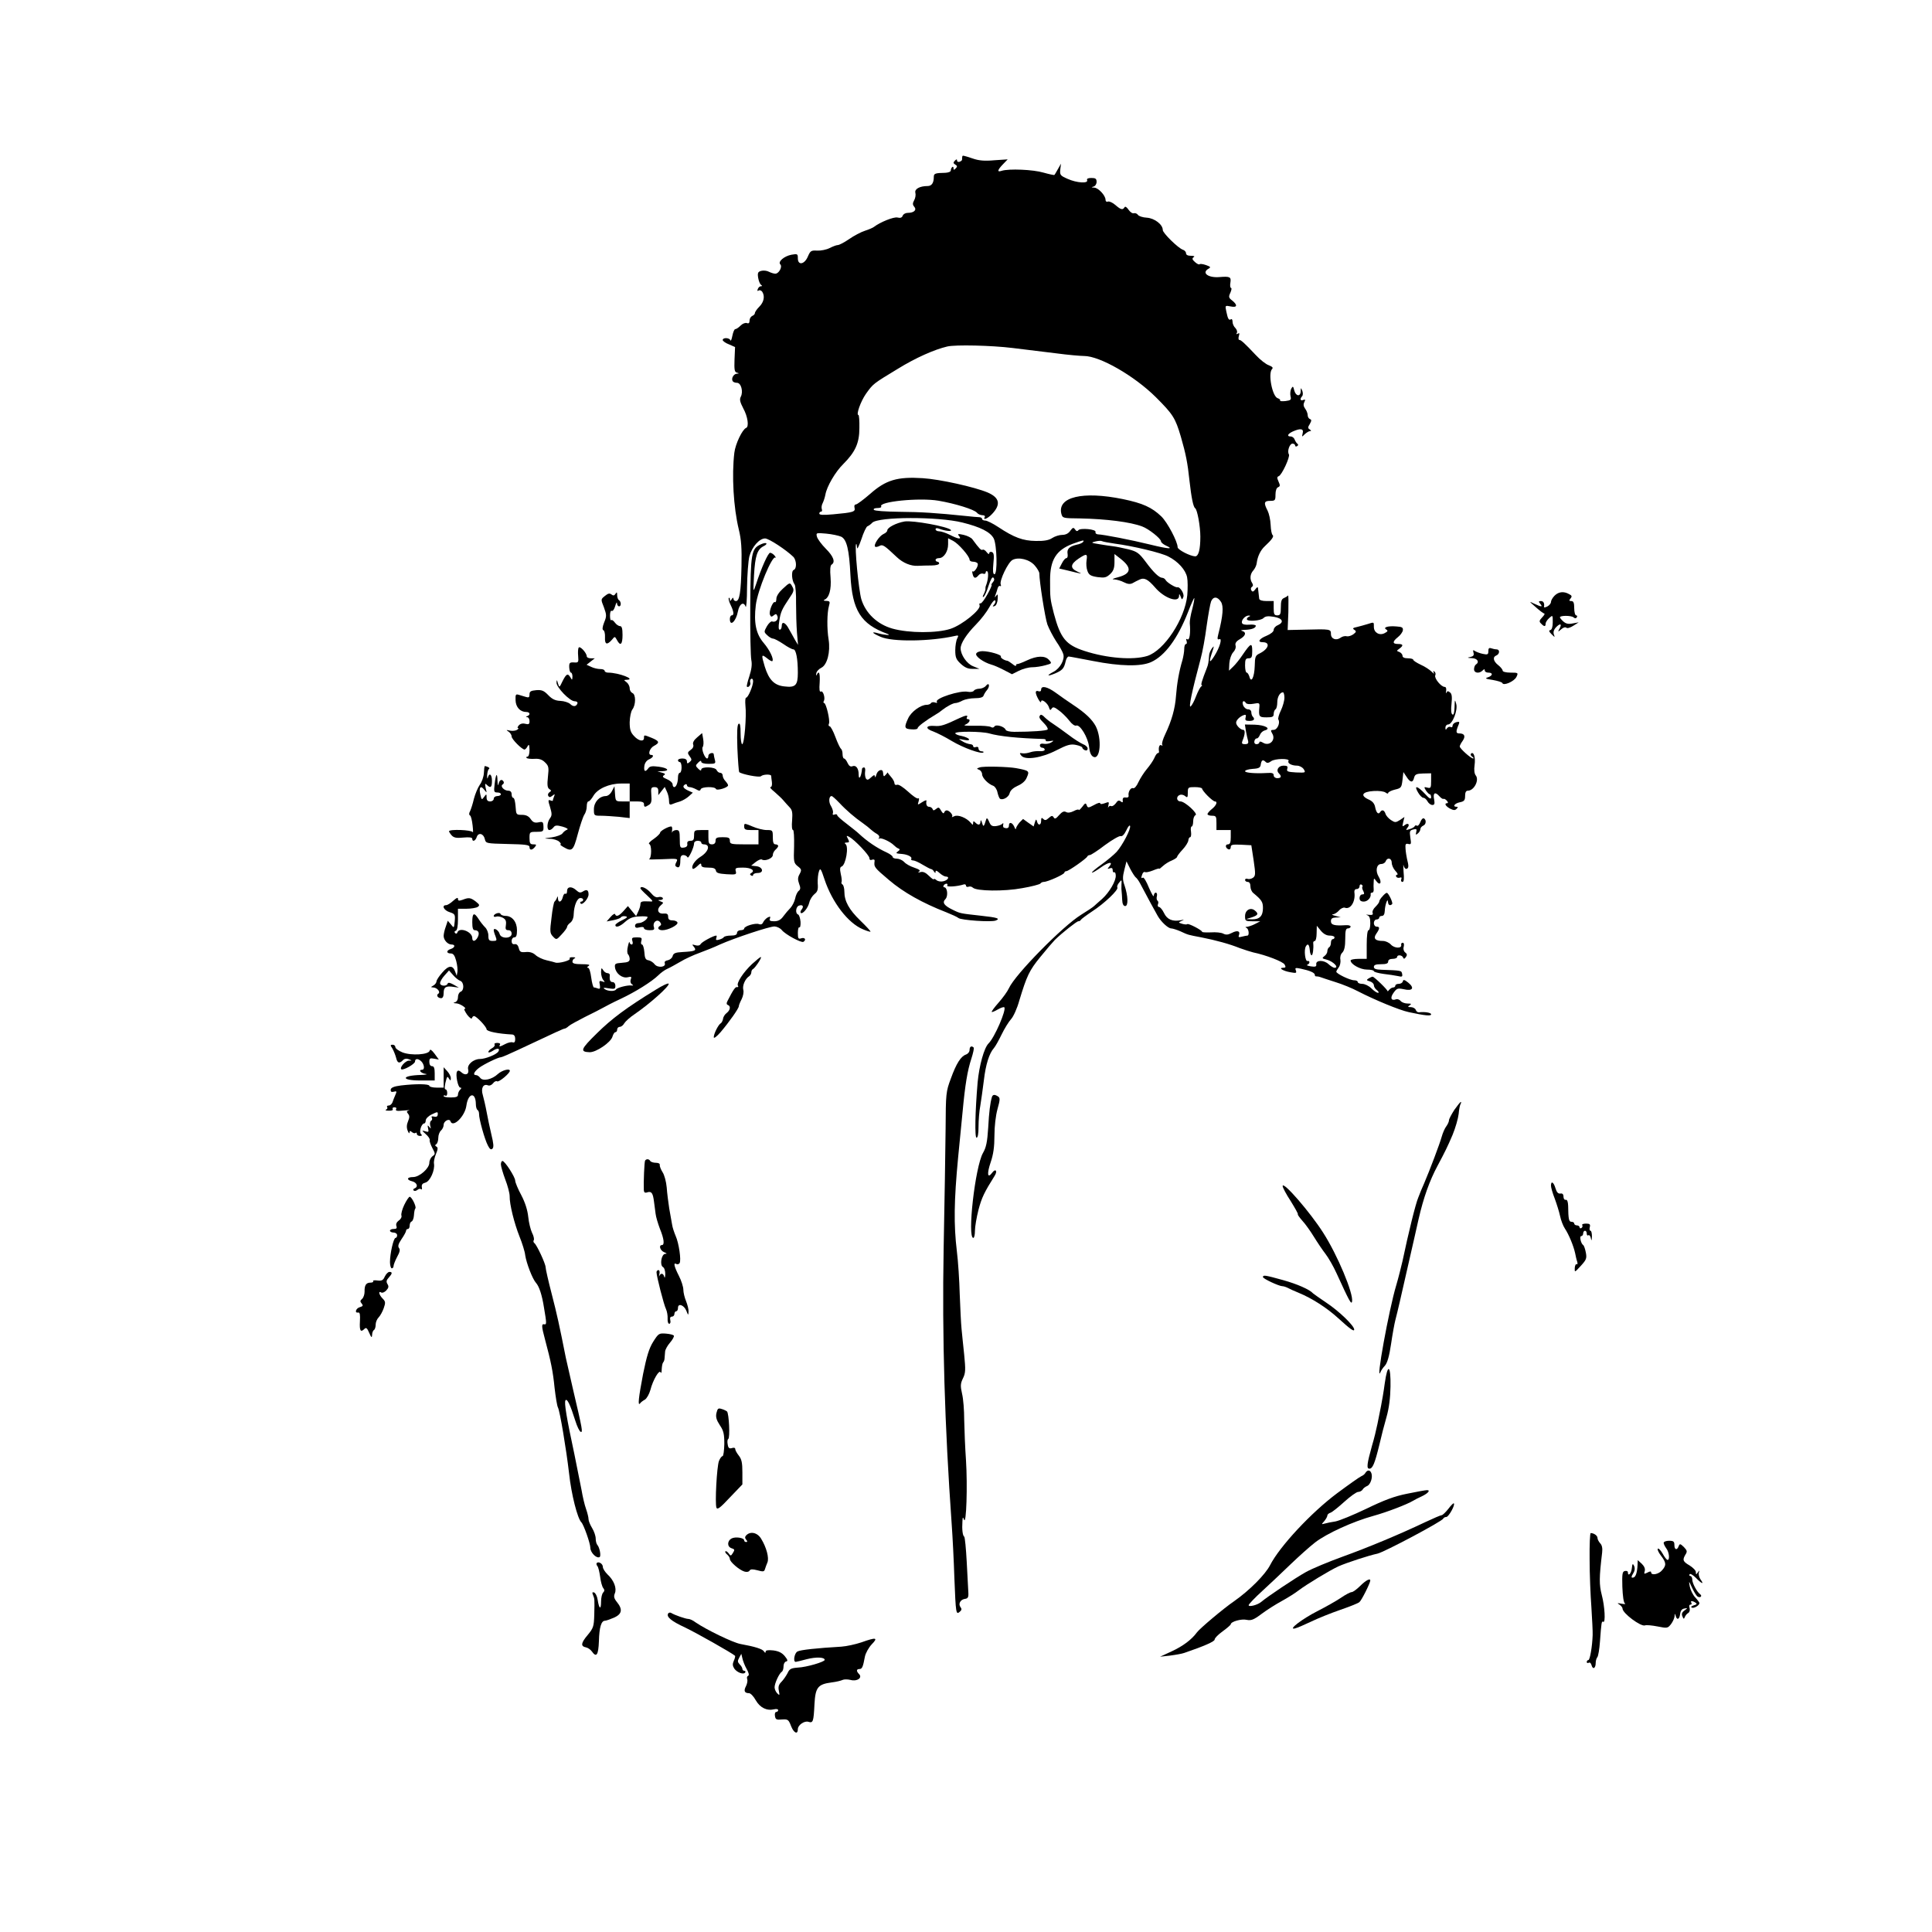 <?xml version="1.0" standalone="no"?>
<!DOCTYPE svg PUBLIC "-//W3C//DTD SVG 20010904//EN"
 "http://www.w3.org/TR/2001/REC-SVG-20010904/DTD/svg10.dtd">
<svg version="1.0" xmlns="http://www.w3.org/2000/svg"
 width="1080pt" height="1080pt" viewBox="0 0 1080 1080"
 preserveAspectRatio="xMidYMid meet">
<g transform="translate(0,1080) scale(0.1,-0.1)"
fill="#000000" stroke="none">
<path d="M5379 9923 c-1 -5 -1 -11 -1 -15 1 -3 -5 -9 -13 -12 -8 -3 -15 0 -15
6 0 9 -3 9 -12 0 -10 -10 -10 -15 2 -22 12 -7 12 -12 2 -22 -9 -9 -12 -9 -12
2 0 7 -3 10 -7 6 -5 -4 -8 -13 -8 -19 0 -7 -14 -12 -30 -13 -58 -1 -65 -4 -65
-23 0 -34 -12 -51 -35 -51 -44 0 -74 -17 -68 -38 3 -11 0 -30 -7 -42 -9 -16
-9 -25 1 -36 15 -18 -2 -34 -37 -34 -12 0 -25 -7 -28 -16 -4 -11 -13 -14 -29
-10 -21 5 -97 -26 -131 -52 -6 -5 -29 -15 -51 -22 -22 -7 -62 -28 -89 -47 -26
-18 -55 -33 -63 -33 -8 0 -28 -8 -46 -17 -18 -9 -49 -15 -69 -14 -34 2 -38 -1
-52 -33 -19 -45 -56 -51 -56 -10 0 25 -2 26 -36 20 -41 -8 -77 -39 -62 -54 13
-13 -8 -52 -28 -52 -8 0 -24 5 -36 11 -11 6 -30 8 -42 5 -19 -5 -22 -11 -18
-38 3 -18 10 -36 16 -40 8 -6 8 -8 0 -8 -7 0 -15 -7 -18 -16 -4 -9 -2 -13 5
-8 6 4 15 0 20 -7 16 -25 9 -58 -16 -83 -14 -14 -25 -30 -25 -36 0 -6 -7 -13
-15 -16 -8 -4 -15 -15 -15 -26 0 -14 -5 -18 -15 -14 -9 3 -24 -3 -35 -14 -11
-11 -24 -20 -30 -20 -5 0 -12 -17 -16 -37 -4 -21 -9 -32 -11 -25 -6 15 -43 16
-43 1 0 -5 16 -17 35 -24 l34 -15 -3 -70 c-2 -56 0 -70 13 -73 14 -4 14 -5 0
-6 -18 -1 -33 -27 -23 -42 3 -5 14 -9 24 -9 23 0 36 -50 21 -78 -8 -15 -4 -30
14 -65 25 -45 33 -102 16 -109 -21 -8 -60 -89 -66 -139 -15 -126 -5 -305 25
-429 14 -57 17 -105 15 -205 -3 -146 -11 -195 -31 -195 -8 0 -14 6 -14 13 0 8
-4 7 -10 -3 -8 -12 -10 -12 -10 -1 0 8 -3 12 -6 8 -3 -3 1 -20 10 -38 18 -37
21 -59 6 -59 -5 0 -10 -9 -10 -20 0 -46 35 -13 45 42 8 42 32 58 43 27 4 -11
8 38 8 108 1 70 7 148 13 173 15 54 56 100 88 100 21 0 118 -64 158 -103 18
-19 20 -66 2 -73 -15 -5 -11 -61 5 -81 5 -7 9 -54 8 -105 0 -51 2 -124 5 -163
l6 -70 -18 30 c-9 17 -24 43 -33 59 -19 37 -40 45 -40 17 0 -12 -5 -21 -11
-21 -7 0 -8 16 -3 46 7 51 14 67 57 131 24 34 27 45 17 62 -14 27 -14 27 -55
-11 -21 -19 -35 -41 -35 -55 0 -13 -4 -22 -8 -19 -11 7 -35 -52 -28 -70 5 -13
9 -14 21 -4 12 10 16 9 21 -5 7 -18 -11 -36 -30 -29 -6 2 -19 -10 -29 -27 -17
-31 -17 -32 2 -50 11 -11 26 -19 33 -19 7 0 33 -14 57 -30 24 -17 49 -30 56
-30 15 0 25 -53 25 -131 0 -70 -13 -84 -76 -76 -56 6 -86 37 -109 111 -20 67
-19 71 12 47 14 -12 28 -19 30 -17 11 10 -14 62 -48 102 -43 50 -56 113 -44
211 10 83 92 281 110 266 5 -4 3 0 -4 10 -7 9 -19 17 -26 17 -11 0 -49 -84
-80 -180 -15 -44 -15 -43 -10 54 6 108 18 144 52 162 31 15 18 26 -14 11 -53
-24 -57 -48 -59 -342 -1 -148 2 -286 6 -305 5 -24 1 -53 -11 -90 -10 -30 -16
-56 -14 -58 8 -9 24 10 19 22 -3 8 -1 17 5 21 6 3 11 -2 11 -13 0 -26 -28 -92
-39 -92 -5 0 -6 -20 -4 -44 7 -59 -6 -216 -18 -216 -5 0 -9 27 -9 61 0 42 -3
58 -11 53 -8 -5 -10 -45 -7 -136 3 -71 8 -131 10 -134 13 -12 114 -32 122 -23
12 11 56 12 57 2 0 -5 2 -20 4 -35 2 -16 -1 -28 -8 -28 -6 0 4 -12 23 -27 18
-16 41 -37 49 -47 9 -10 24 -28 35 -39 15 -15 17 -30 14 -73 -3 -30 -1 -54 5
-54 5 0 7 -41 6 -91 -3 -86 -2 -93 20 -111 22 -17 23 -21 11 -44 -11 -19 -11
-32 -3 -54 9 -23 8 -32 -2 -40 -8 -6 -17 -26 -20 -43 -4 -18 -16 -41 -26 -52
-11 -11 -29 -32 -40 -47 -14 -20 -29 -28 -51 -28 -23 0 -29 4 -24 15 4 12 2
13 -13 6 -10 -6 -21 -18 -25 -27 -4 -10 -12 -14 -23 -10 -19 8 -83 -11 -83
-25 0 -5 -9 -9 -20 -9 -11 0 -20 -7 -20 -15 0 -10 -10 -15 -34 -15 -19 0 -37
-4 -40 -9 -3 -5 -15 -11 -27 -14 -15 -4 -19 -2 -15 9 3 8 3 14 0 14 -15 0 -80
-35 -87 -47 -5 -9 -16 -11 -30 -7 -19 6 -20 5 -8 -9 17 -21 7 -25 -64 -29 -40
-2 -51 -7 -55 -23 -3 -11 -16 -21 -27 -23 -13 -2 -20 -8 -17 -16 9 -23 -39
-28 -56 -7 -8 11 -24 21 -35 23 -16 2 -21 12 -23 46 -2 23 -8 42 -13 42 -6 0
-7 9 -4 20 5 17 2 20 -25 20 -27 0 -30 -3 -25 -20 4 -11 2 -20 -4 -20 -6 0
-11 6 -12 13 -1 6 -5 -4 -9 -23 -5 -20 -5 -39 1 -45 5 -5 9 -17 9 -26 0 -14
-10 -19 -42 -21 -39 -3 -43 -5 -40 -27 5 -34 41 -61 71 -54 20 5 23 3 17 -12
-4 -11 -1 -22 6 -27 10 -7 10 -8 -2 -7 -22 3 -80 -12 -86 -22 -7 -12 -46 -11
-64 2 -11 8 -5 9 23 4 33 -5 37 -4 37 15 0 11 -7 20 -15 20 -14 0 -19 11 -16
38 1 6 -5 12 -13 12 -8 0 -20 8 -25 18 -9 14 -10 12 -11 -13 0 -17 6 -37 13
-44 10 -12 9 -13 -7 -7 -15 5 -18 2 -13 -19 3 -20 1 -25 -10 -21 -8 3 -18 6
-23 6 -4 0 -11 25 -15 55 -4 31 -11 55 -18 55 -7 0 -6 4 3 10 11 7 0 10 -37
10 -39 0 -53 4 -53 14 0 8 6 17 13 19 6 3 2 6 -11 6 -13 1 -21 -3 -17 -8 6
-10 -61 -28 -80 -22 -5 2 -28 8 -50 13 -22 5 -49 18 -61 29 -14 13 -32 19 -54
17 -29 -3 -35 1 -40 22 -4 16 -12 24 -23 22 -11 -2 -17 4 -17 18 0 11 7 20 15
20 11 0 15 11 15 40 0 46 -27 80 -64 80 -13 0 -26 5 -28 11 -4 12 -38 1 -38
-12 0 -4 6 -6 14 -3 8 3 24 0 36 -6 17 -9 21 -19 18 -41 -4 -23 -1 -29 14 -29
11 0 18 -7 18 -20 0 -28 -60 -29 -67 -1 -5 20 -33 38 -33 21 0 -5 4 -20 10
-34 9 -24 7 -26 -15 -26 -21 0 -25 5 -25 30 0 16 -8 37 -19 47 -10 10 -26 30
-36 46 -25 39 -35 34 -35 -18 0 -33 4 -45 14 -45 22 0 28 -17 16 -40 -13 -24
-30 -26 -30 -4 0 36 -72 63 -83 32 -2 -8 -8 -9 -13 -4 -5 5 -4 11 4 13 8 3 12
26 12 64 l0 59 48 0 c26 0 54 5 62 10 13 9 11 13 -10 30 -29 22 -39 24 -74 10
-20 -7 -26 -6 -26 5 0 10 -8 6 -26 -10 -15 -14 -33 -25 -40 -25 -27 0 -13 -29
19 -39 31 -10 32 -14 29 -51 -4 -39 -4 -40 -21 -18 l-18 21 -11 -33 c-7 -18
-12 -42 -12 -52 0 -23 23 -48 44 -48 23 0 20 -17 -4 -25 -26 -8 -26 -25 0 -25
14 0 22 -11 30 -41 6 -22 9 -50 7 -62 l-4 -22 -8 22 c-13 39 -37 38 -72 -3
-18 -20 -33 -43 -33 -50 0 -7 -8 -18 -17 -23 -16 -9 -16 -10 -2 -11 22 0 44
-26 29 -35 -13 -8 -3 -25 16 -25 9 0 14 10 14 29 0 33 13 41 56 34 l29 -4 -30
17 c-20 11 -30 13 -33 5 -5 -16 -42 -14 -42 3 0 8 11 28 25 43 l25 28 23 -26
c12 -14 30 -29 40 -32 21 -8 23 -53 2 -61 -8 -3 -15 -16 -15 -30 0 -15 -7 -26
-17 -29 -12 -3 -9 -5 8 -6 22 -1 65 -31 45 -31 -4 0 3 -14 15 -32 13 -17 25
-26 27 -20 2 7 7 12 12 12 13 0 70 -60 70 -74 0 -12 66 -25 143 -29 11 -1 17
-9 17 -25 0 -16 -4 -22 -14 -19 -7 3 -26 -1 -41 -9 -32 -17 -38 -17 -30 -4 3
6 -3 10 -15 10 -12 0 -19 -4 -15 -9 3 -6 -4 -15 -15 -21 -11 -6 -20 -15 -20
-21 0 -5 11 -2 25 7 25 17 42 14 31 -4 -10 -17 -73 -42 -103 -42 -37 0 -73
-32 -66 -58 7 -27 -15 -37 -37 -17 -12 11 -20 13 -25 5 -10 -16 5 -90 18 -90
8 0 7 -4 -1 -12 -7 -7 -12 -19 -12 -28 0 -11 -10 -15 -40 -15 -22 0 -40 3 -40
8 0 4 4 5 10 2 6 -3 10 3 10 14 0 12 -4 21 -9 21 -8 0 -6 23 5 60 5 13 6 13
14 0 8 -13 10 -12 10 3 0 10 -9 27 -20 39 l-20 22 0 -57 0 -57 -40 0 c-22 0
-40 5 -40 10 0 11 -75 12 -159 2 -39 -5 -55 -12 -57 -23 -1 -12 4 -15 17 -12
17 5 18 2 9 -18 -6 -13 -13 -32 -16 -41 -4 -10 -13 -18 -21 -18 -8 0 -12 -4
-9 -9 4 -5 0 -12 -6 -14 -7 -3 0 -6 15 -6 16 -1 26 3 22 9 -3 6 1 10 10 10 10
0 13 -5 9 -11 -5 -9 7 -11 42 -7 27 2 41 3 31 1 -14 -4 -16 -7 -6 -19 9 -11 9
-21 0 -42 -8 -19 -9 -36 -2 -53 5 -13 10 -18 10 -10 1 10 4 11 14 2 8 -6 17
-8 20 -4 4 3 7 1 7 -5 0 -7 8 -12 17 -12 13 0 14 3 6 11 -12 12 3 59 19 59 4
0 8 8 8 18 1 9 15 24 35 33 31 15 33 15 32 -1 -1 -12 -7 -15 -21 -12 -12 3
-17 1 -12 -6 3 -6 2 -14 -4 -17 -6 -4 -8 -16 -5 -28 5 -18 4 -19 -5 -7 -10 12
-11 11 -7 -8 5 -20 2 -22 -16 -16 -21 6 -20 5 3 -16 14 -12 24 -27 22 -33 -2
-6 5 -26 15 -45 17 -32 17 -34 0 -46 -9 -7 -17 -23 -17 -36 0 -31 -55 -80 -91
-80 -36 0 -38 -16 -4 -24 26 -7 34 -31 13 -39 -7 -2 -10 -8 -6 -12 4 -4 14 -3
21 3 8 7 17 8 21 4 5 -4 6 2 4 12 -2 14 4 21 20 25 26 7 54 69 48 106 -2 11 3
35 11 54 11 26 12 36 3 41 -9 5 -9 9 -1 14 6 4 11 20 11 35 0 16 7 34 15 41 8
7 15 21 15 32 0 21 32 38 38 20 13 -39 81 27 89 87 10 72 52 79 53 9 0 -15 4
-29 9 -33 6 -3 9 -13 9 -23 -1 -25 31 -141 49 -175 11 -22 18 -26 26 -18 8 8
6 29 -6 78 -9 38 -21 95 -27 128 -6 33 -16 75 -21 93 -12 38 2 65 28 55 9 -4
21 1 29 11 7 10 18 15 23 11 10 -6 71 45 71 59 0 15 -44 3 -67 -18 -33 -31
-84 -42 -99 -21 -6 8 -16 15 -23 15 -19 0 -12 18 16 40 26 20 108 60 124 60 5
0 46 18 91 39 221 104 258 121 265 121 3 0 14 6 22 14 9 8 50 30 91 51 41 20
86 43 100 51 14 8 58 31 99 50 83 39 174 96 211 132 14 14 36 30 50 36 14 6
46 24 72 39 26 16 76 39 110 51 35 13 85 33 112 46 81 36 279 102 306 101 14
-1 32 -10 40 -20 20 -25 109 -73 121 -66 17 11 9 26 -11 20 -17 -6 -20 -2 -20
30 0 20 4 34 8 31 5 -3 8 11 7 31 -2 21 -8 39 -14 41 -16 5 -13 42 4 49 21 8
30 -3 17 -20 -7 -8 -9 -17 -6 -20 10 -10 41 27 48 58 4 17 17 37 29 47 17 13
21 25 18 60 -1 23 2 54 7 67 7 21 11 16 31 -45 43 -129 132 -245 215 -279 21
-9 40 -15 42 -13 2 2 -24 30 -57 62 -63 61 -89 108 -89 162 0 18 -5 36 -10 39
-6 4 -8 10 -6 14 3 4 1 24 -4 45 -6 28 -5 39 5 42 23 9 41 113 21 126 -7 5 -4
8 7 8 15 0 16 3 7 21 -10 18 -9 19 7 11 31 -17 113 -103 113 -119 0 -10 6 -13
15 -9 9 3 15 1 14 -7 -4 -34 -4 -35 81 -107 80 -68 186 -128 320 -180 30 -12
61 -26 68 -32 14 -12 183 -24 208 -14 28 11 10 17 -83 27 -115 13 -114 12
-155 32 -50 24 -63 41 -43 61 16 16 11 66 -7 66 -5 0 -6 5 -3 10 3 6 11 10 16
10 6 0 7 -5 4 -10 -6 -10 56 -6 93 6 6 2 12 -1 12 -7 0 -6 6 -9 14 -6 7 3 18
1 24 -5 20 -20 175 -22 276 -3 53 9 98 21 102 26 3 5 12 9 19 9 21 0 115 42
115 52 0 4 5 8 11 8 12 0 112 70 117 82 2 5 9 8 14 8 6 0 45 25 85 56 41 30
81 53 88 50 8 -3 20 9 31 32 9 20 19 32 21 25 6 -16 -42 -108 -75 -145 -15
-16 -53 -48 -85 -71 -31 -22 -55 -42 -53 -45 3 -2 25 11 50 29 45 32 71 34 46
4 -11 -13 -10 -14 4 -9 11 4 16 1 16 -11 0 -9 4 -14 8 -11 4 2 9 -5 9 -17 3
-30 -36 -96 -76 -132 -19 -16 -39 -35 -45 -40 -6 -6 -39 -28 -73 -49 -102 -63
-368 -333 -403 -410 -8 -18 -34 -54 -58 -81 -23 -26 -41 -50 -38 -52 2 -2 17
4 34 14 17 10 33 15 36 12 13 -13 -54 -169 -88 -202 -25 -25 -52 -123 -61
-217 -14 -165 -17 -310 -6 -310 7 0 11 22 11 62 0 34 4 87 10 117 5 31 14 95
20 143 10 87 30 150 56 179 8 9 27 43 43 76 16 33 40 72 53 86 13 14 34 60 46
104 42 138 55 167 118 244 34 42 71 85 81 95 41 40 122 104 131 104 6 0 12 3
14 8 2 4 30 25 63 47 68 44 149 121 141 134 -3 4 1 17 10 27 14 18 15 17 13
-11 -1 -16 0 -34 1 -40 1 -5 2 -26 3 -45 1 -24 7 -35 17 -35 18 0 16 57 -4
116 -11 30 -11 47 -1 86 l12 48 21 -42 c12 -23 26 -44 31 -48 5 -3 16 -18 24
-33 38 -72 85 -159 98 -181 19 -34 59 -71 76 -71 7 0 30 -7 51 -16 45 -21 43
-20 117 -34 82 -16 161 -38 215 -60 25 -9 59 -20 75 -24 72 -15 168 -52 176
-68 8 -14 6 -18 -8 -18 -29 0 -1 -18 40 -25 33 -6 36 -5 31 10 -6 15 -3 16 27
10 52 -11 79 -23 79 -35 0 -5 3 -9 8 -8 4 0 14 -1 22 -4 8 -3 47 -16 85 -28
39 -12 95 -35 125 -51 95 -49 233 -106 285 -117 93 -20 125 -23 125 -12 0 9
-36 15 -68 11 -7 -1 -15 5 -18 14 -3 8 -16 15 -28 15 -17 0 -18 2 -6 10 12 8
9 10 -11 10 -15 0 -32 6 -39 14 -6 8 -18 12 -25 10 -28 -11 -36 7 -15 36 18
25 23 27 57 20 50 -12 62 7 25 37 -21 17 -28 18 -30 7 -2 -8 -12 -14 -23 -14
-10 0 -19 -4 -19 -10 0 -5 -5 -10 -11 -10 -7 0 -17 -6 -23 -13 -6 -7 -10 -11
-9 -9 3 6 -75 82 -84 82 -4 0 -15 -5 -23 -10 -13 -8 -11 -11 8 -16 12 -4 22
-13 22 -22 0 -8 8 -21 18 -28 9 -8 12 -14 5 -14 -7 0 -23 11 -37 25 -14 14
-37 25 -51 25 -14 0 -25 5 -25 10 0 6 -9 10 -20 10 -24 0 -100 37 -100 48 0 4
7 15 14 25 7 9 11 28 9 42 -3 14 1 31 11 40 11 12 16 35 16 76 0 46 3 59 15
59 8 0 15 5 15 10 0 6 -12 9 -27 8 -63 -4 -83 1 -83 22 0 15 7 20 28 21 l27 1
-30 8 c-16 4 -23 8 -14 9 9 0 24 10 34 21 10 12 25 18 32 16 32 -13 62 34 54
87 -1 10 4 17 13 17 9 0 16 7 16 16 0 8 5 12 11 9 6 -4 8 -9 5 -12 -3 -3 -1
-14 5 -24 7 -15 6 -19 -6 -19 -8 0 -15 -9 -15 -20 0 -14 7 -20 24 -20 21 0 42
23 38 43 -1 4 3 7 9 7 5 0 9 8 8 18 -1 9 -1 28 0 41 1 24 1 24 15 5 21 -28 33
-8 13 25 -20 33 -12 71 14 71 11 0 22 7 25 15 9 24 34 18 34 -8 0 -13 9 -33
20 -45 12 -12 16 -22 10 -22 -6 0 -8 -5 -5 -11 4 -6 13 -8 21 -5 8 3 11 0 7
-10 -3 -7 0 -14 7 -14 8 0 10 17 6 58 -2 31 -2 47 0 34 3 -13 11 -21 17 -19
12 4 13 15 2 57 -3 14 -7 39 -8 56 -2 25 1 30 16 26 15 -4 17 0 11 35 -5 36
-4 41 16 46 18 5 21 2 17 -14 -4 -17 -3 -18 9 -8 8 6 14 17 14 24 0 7 7 15 15
19 17 6 20 32 5 41 -6 3 -15 -6 -20 -20 -5 -14 -14 -24 -19 -21 -5 4 -11 2
-13 -3 -1 -4 -14 -12 -28 -16 -21 -7 -23 -6 -13 7 17 19 4 31 -15 15 -13 -10
-14 -8 -8 17 l7 29 -25 -17 c-24 -15 -28 -15 -51 0 -13 9 -27 24 -30 35 -7 21
-20 25 -30 9 -10 -16 -22 -3 -28 29 -4 20 -16 33 -37 42 -48 22 -35 43 28 47
31 2 60 -2 68 -9 8 -6 14 -7 14 -2 0 5 17 14 38 19 35 8 37 12 42 54 l5 44 18
-27 c21 -33 35 -34 42 -4 5 18 13 22 50 23 l45 1 0 -43 c0 -38 -2 -42 -21 -37
-19 5 -20 4 -8 -16 8 -11 17 -21 21 -21 5 0 8 -8 8 -17 0 -13 -10 -8 -35 20
-42 45 -63 49 -38 7 9 -16 23 -30 30 -30 7 0 17 -9 23 -20 6 -11 18 -20 27
-20 12 0 14 7 10 30 -8 37 5 46 28 20 10 -11 20 -18 24 -16 3 2 12 -2 19 -10
7 -8 8 -14 2 -14 -18 0 -10 -16 15 -30 20 -10 28 -11 37 -2 9 9 9 12 0 12 -24
0 -11 19 18 25 25 5 30 11 30 36 0 20 5 29 16 29 34 0 65 60 43 86 -7 9 -10
30 -6 57 6 43 -5 78 -20 64 -4 -5 -1 -12 7 -17 8 -6 10 -10 5 -10 -13 0 -75
56 -75 67 0 5 7 19 16 31 18 26 11 42 -18 42 -20 0 -21 9 -3 52 5 13 2 15 -14
11 -12 -3 -21 -12 -21 -20 0 -8 -5 -11 -11 -7 -6 3 -15 0 -20 -7 -7 -11 -9
-10 -9 4 0 9 7 17 15 17 24 0 56 81 45 116 -7 26 -8 24 -9 -19 -1 -32 -5 -46
-12 -41 -7 4 -9 26 -5 59 4 39 2 56 -8 64 -11 9 -16 9 -20 -1 -3 -7 -4 -3 -2
10 2 13 -1 22 -8 22 -20 0 -59 48 -53 64 4 9 1 18 -5 22 -7 5 -8 2 -3 -7 4 -8
-1 -5 -12 6 -11 11 -38 29 -61 39 -23 11 -42 23 -42 28 0 4 -13 8 -30 8 -19 0
-30 5 -30 14 0 8 -8 17 -17 21 -17 6 -17 7 0 19 24 18 21 26 -8 26 -32 0 -32
13 -1 38 13 10 26 27 28 38 2 16 -4 20 -36 22 -47 4 -77 -5 -57 -17 11 -7 9
-11 -8 -20 -29 -16 -61 2 -61 34 0 29 2 28 -36 16 -16 -5 -42 -12 -58 -16 -24
-5 -27 -8 -15 -16 12 -8 11 -12 -6 -25 -11 -8 -28 -13 -37 -11 -9 3 -25 -1
-34 -8 -25 -18 -54 -7 -54 21 0 27 -2 28 -148 24 l-94 -2 4 100 c1 55 1 97 -2
93 -3 -4 -13 -10 -22 -14 -14 -5 -18 -18 -18 -52 0 -38 -3 -45 -20 -45 -17 0
-20 7 -20 40 l0 40 -40 0 c-25 0 -40 5 -41 13 -3 25 -6 52 -7 61 -1 6 -8 2
-15 -9 -11 -14 -16 -15 -22 -5 -4 7 -3 15 3 19 7 4 8 12 2 21 -15 23 -12 51 6
71 9 10 18 29 19 41 5 38 21 72 46 95 39 36 52 55 43 62 -5 3 -10 29 -11 56
-1 28 -9 64 -17 80 -23 44 -20 55 14 55 28 0 30 3 30 35 0 22 6 38 14 41 12 5
13 10 3 32 -9 20 -9 26 1 30 17 5 65 109 57 122 -11 17 4 60 20 60 8 0 15 -5
15 -11 0 -5 5 -7 11 -3 7 4 7 9 2 13 -5 3 -12 14 -16 24 -3 9 -13 17 -22 17
-23 0 -18 14 12 28 43 19 62 16 55 -10 -5 -22 -5 -22 12 -5 10 9 23 17 29 17
8 0 7 3 -1 9 -12 7 -12 12 0 31 10 18 10 24 1 27 -7 3 -13 12 -13 22 0 9 -6
26 -14 36 -10 14 -11 25 -5 37 7 14 6 16 -6 12 -16 -7 -20 6 -6 21 5 6 5 19 1
30 -8 19 -9 19 -9 -2 -1 -32 -27 -29 -36 4 -6 25 -8 26 -17 10 -5 -10 -7 -29
-4 -42 5 -20 2 -23 -28 -27 -19 -2 -33 -1 -30 3 2 4 -4 10 -14 13 -30 10 -55
139 -31 163 7 7 2 13 -18 21 -16 5 -49 31 -73 57 -64 68 -83 85 -93 85 -4 0
-5 10 -2 21 5 16 4 19 -5 14 -9 -5 -11 -4 -6 4 4 6 0 18 -8 27 -9 8 -16 24
-16 35 0 11 -4 18 -9 14 -12 -7 -17 1 -26 44 -7 34 -7 34 24 28 37 -8 41 7 9
33 -20 15 -21 21 -10 44 6 14 8 26 4 26 -5 0 -7 14 -4 30 5 32 -2 36 -62 31
-63 -5 -101 24 -60 47 14 8 11 11 -14 20 -17 6 -33 8 -36 5 -3 -4 -15 2 -26
12 -16 14 -17 20 -8 27 9 5 3 8 -14 8 -18 0 -28 5 -28 14 0 8 -8 17 -18 20
-26 9 -112 93 -112 110 0 31 -46 66 -89 69 -23 1 -46 9 -50 16 -5 7 -15 11
-22 9 -8 -3 -21 6 -30 19 -11 16 -19 21 -23 14 -10 -16 -20 -14 -51 13 -15 13
-34 22 -42 19 -7 -3 -13 1 -13 10 0 24 -40 67 -63 68 -17 1 -18 2 -4 6 9 2 17
14 17 26 0 18 -6 22 -29 22 -19 0 -27 -4 -24 -12 8 -20 -58 -16 -109 7 -41 18
-44 22 -41 52 l4 33 -17 -30 c-9 -16 -18 -32 -20 -33 -1 -2 -29 4 -61 13 -57
17 -193 23 -234 10 -26 -9 -24 4 8 37 l26 27 -75 -5 c-54 -5 -87 -2 -121 10
-55 18 -57 19 -58 9z m279 -1068 c67 -8 177 -22 245 -30 67 -9 138 -15 157
-15 88 0 281 -111 401 -230 96 -96 109 -116 140 -221 28 -97 38 -148 48 -244
11 -97 21 -148 32 -156 12 -7 29 -102 29 -159 0 -72 -10 -110 -29 -110 -28 1
-98 37 -98 51 0 31 -57 139 -91 172 -53 51 -104 74 -215 97 -225 46 -367 12
-344 -82 7 -25 9 -25 104 -26 148 -3 282 -20 348 -45 36 -13 105 -68 105 -83
0 -6 12 -16 26 -23 50 -22 18 -21 -87 5 -106 26 -260 56 -292 57 -10 1 -15 7
-13 13 6 16 -86 24 -96 10 -5 -7 -12 -6 -18 4 -9 13 -13 12 -27 -7 -10 -15
-26 -23 -45 -23 -16 0 -41 -8 -55 -17 -19 -13 -46 -18 -93 -17 -72 1 -121 19
-210 78 -30 20 -63 36 -72 36 -10 0 -18 4 -18 9 0 6 -8 10 -17 10 -10 0 -40 3
-68 6 -174 18 -255 23 -377 24 -79 1 -139 5 -143 11 -4 6 5 10 20 10 14 0 24
4 21 9 -17 27 214 50 320 32 94 -16 200 -49 215 -67 6 -8 20 -14 31 -14 10 0
16 -4 13 -10 -13 -21 17 -9 41 17 50 53 42 91 -25 120 -74 31 -268 74 -363 80
-142 9 -206 -10 -294 -88 -37 -32 -73 -59 -80 -59 -7 0 -10 -8 -7 -19 6 -22
-9 -26 -119 -36 -55 -5 -78 -4 -78 4 0 6 4 11 10 11 5 0 7 6 4 14 -3 8 -1 23
5 34 5 10 12 31 15 47 8 46 56 128 100 171 67 67 90 117 90 201 1 40 -2 73 -5
73 -15 0 12 76 42 119 41 57 39 55 179 140 99 61 203 107 275 124 46 11 248 6
363 -8z m-278 -976 c101 -25 156 -53 175 -89 18 -36 22 -200 4 -200 -8 0 -10
18 -6 59 5 47 3 60 -8 65 -8 3 -15 0 -15 -7 0 -7 -7 -4 -15 7 -7 10 -18 16
-22 13 -8 -5 -18 5 -57 58 -6 9 -28 20 -49 25 -32 7 -36 6 -26 -6 17 -21 -4
-18 -51 6 -22 11 -48 20 -60 20 -11 0 -20 5 -20 11 0 7 7 8 18 4 34 -13 77
-18 67 -7 -19 19 -212 54 -258 47 -47 -8 -97 -34 -97 -50 0 -6 -9 -15 -21 -20
-24 -11 -57 -61 -47 -71 4 -3 14 -1 24 4 18 10 26 5 98 -63 34 -32 78 -50 116
-48 19 1 54 2 78 2 23 0 42 5 42 11 0 5 -4 10 -10 10 -5 0 -10 5 -10 10 0 6 9
10 19 10 27 0 51 37 51 77 l0 34 29 -15 c30 -16 91 -86 91 -105 0 -6 9 -11 19
-11 11 0 23 -4 26 -10 7 -12 -19 -53 -28 -44 -3 3 -3 -3 0 -15 6 -25 16 -27
33 -7 6 8 18 12 26 9 8 -3 14 0 14 7 0 6 4 9 9 6 8 -5 5 -47 -6 -76 -4 -8 -5
-19 -4 -23 0 -4 -4 -17 -10 -29 -7 -13 -7 -18 0 -14 5 4 18 31 27 61 12 36 21
52 27 46 7 -7 6 -16 -3 -26 -7 -8 -10 -15 -7 -15 3 0 -7 -24 -23 -52 -16 -29
-33 -52 -39 -51 -6 2 -8 -3 -5 -11 9 -23 -96 -109 -162 -131 -75 -25 -232 -25
-325 1 -85 24 -150 86 -174 164 -15 51 -39 299 -29 309 2 2 4 -7 5 -20 0 -14
10 6 24 46 12 38 28 71 34 73 6 2 19 11 27 20 35 34 368 35 504 1z m-678 -79
c31 -15 45 -71 52 -215 10 -197 58 -274 206 -328 27 -10 -11 -8 -48 2 -45 13
-40 3 11 -19 65 -29 278 -26 415 5 20 5 22 3 13 -14 -6 -11 -11 -41 -11 -66 0
-40 5 -52 31 -76 23 -21 41 -29 68 -28 l36 0 -36 15 c-35 14 -69 64 -69 100 0
28 33 79 85 132 29 29 62 73 75 97 13 24 27 42 32 39 5 -3 3 -13 -4 -22 -11
-13 -11 -14 2 -10 8 2 16 19 17 39 2 27 0 31 -8 19 -9 -12 -10 -11 -4 5 4 11
10 28 12 37 3 10 9 15 14 12 5 -3 6 1 3 9 -8 21 41 124 66 137 34 18 96 3 125
-32 14 -16 25 -36 25 -43 0 -45 32 -249 45 -286 9 -24 31 -66 49 -94 19 -27
37 -60 40 -72 9 -30 -18 -79 -54 -98 -42 -22 -37 -28 7 -10 42 18 51 28 60 68
3 15 11 27 17 27 6 0 67 -12 136 -25 152 -30 268 -32 325 -6 77 35 148 131
206 279 17 45 34 81 35 79 2 -2 -3 -30 -11 -61 -9 -32 -15 -68 -14 -80 5 -54
-1 -97 -13 -90 -8 5 -9 2 -5 -9 3 -10 2 -17 -3 -17 -6 0 -10 -12 -10 -28 0
-15 -5 -43 -10 -62 -19 -62 -31 -133 -36 -200 -5 -71 -24 -138 -60 -214 -13
-27 -21 -53 -17 -59 3 -6 1 -7 -5 -3 -11 6 -17 -12 -13 -36 0 -5 -2 -8 -7 -8
-4 0 -13 -12 -19 -27 -7 -16 -26 -43 -42 -62 -16 -19 -37 -52 -47 -73 -10 -23
-23 -37 -30 -34 -13 5 -29 -21 -25 -42 1 -8 -5 -12 -16 -10 -12 2 -18 -3 -17
-15 2 -13 -1 -15 -11 -7 -10 8 -17 6 -28 -11 -9 -11 -20 -18 -25 -15 -6 3 -13
0 -16 -6 -3 -7 -3 -3 0 10 5 20 3 21 -20 12 -17 -6 -26 -6 -26 0 0 5 -15 1
-34 -10 -32 -17 -35 -17 -41 -2 -5 15 -9 14 -25 -8 -11 -14 -20 -22 -20 -17 0
4 -13 1 -28 -7 -18 -9 -33 -11 -43 -5 -12 6 -22 1 -39 -18 -17 -20 -24 -23
-30 -12 -7 11 -12 10 -28 -4 -14 -13 -21 -14 -30 -5 -9 9 -12 7 -12 -10 0 -26
-17 -29 -23 -4 -4 14 -6 14 -12 -5 l-7 -23 -30 21 -29 21 -20 -20 c-10 -12
-19 -27 -20 -34 0 -7 -4 -3 -9 10 -11 25 -30 30 -30 7 0 -14 -10 -18 -27 -12
-5 1 -7 9 -5 17 2 9 0 11 -5 5 -4 -5 -20 -11 -36 -13 -22 -2 -29 3 -38 25 -8
19 -13 23 -16 13 -13 -43 -16 -45 -23 -20 -5 16 -8 19 -9 8 -1 -21 -12 -23
-29 -6 -9 9 -12 9 -12 -2 -1 -13 -2 -13 -13 0 -24 29 -73 48 -93 37 -10 -5
-16 -7 -12 -2 8 8 -15 35 -30 35 -6 0 -12 -6 -14 -12 -3 -8 -9 -4 -17 10 -11
20 -15 21 -28 10 -13 -10 -17 -10 -20 0 -3 6 -11 12 -19 12 -13 0 -19 13 -15
34 1 5 -10 1 -24 -8 -26 -17 -27 -17 -20 4 4 14 3 20 -2 17 -6 -4 -31 14 -57
38 -28 25 -53 42 -62 38 -8 -3 -14 1 -14 9 0 8 -9 24 -19 35 -11 12 -19 23
-18 25 1 2 -4 -3 -10 -11 -13 -15 -14 -14 -17 12 -2 22 -30 13 -37 -13 -4 -14
-7 -19 -8 -11 -1 11 -6 10 -22 -5 -16 -15 -22 -16 -29 -5 -4 8 -6 25 -4 38 2
12 0 23 -6 23 -5 0 -10 -3 -11 -7 -4 -45 -19 -69 -19 -32 0 34 -15 53 -34 46
-11 -5 -20 1 -28 18 -6 14 -15 25 -20 25 -4 0 -8 11 -8 24 0 14 -4 27 -9 30
-4 3 -19 33 -31 66 -12 33 -27 60 -32 60 -6 0 -8 7 -4 15 7 18 -16 115 -27
115 -4 0 -5 5 -2 11 10 15 -4 61 -16 53 -8 -4 -10 12 -7 50 3 53 -4 71 -16 44
-3 -7 -5 -4 -3 7 1 11 14 25 28 32 33 16 52 88 41 158 -10 60 -9 150 2 188 7
24 5 27 -15 28 -13 0 -18 3 -11 6 27 11 40 57 35 124 -4 44 -2 69 6 73 22 14
10 46 -32 88 -24 24 -46 54 -50 67 -6 23 -5 23 52 18 32 -3 69 -11 83 -17z
m1353 -29 c-3 -5 -19 -13 -37 -16 -41 -10 -55 -24 -50 -52 2 -13 -1 -23 -7
-23 -6 0 -17 -13 -25 -29 l-15 -29 47 -11 c83 -21 88 -21 54 -6 -41 19 -39 41
7 72 45 30 51 29 45 -9 -3 -18 -1 -45 5 -60 8 -22 18 -28 56 -34 40 -5 49 -3
71 17 18 17 24 33 24 67 l0 45 32 -25 c67 -52 63 -85 -13 -105 -31 -8 -36 -12
-19 -12 14 -1 38 -8 53 -16 20 -10 34 -12 48 -5 10 6 28 15 39 20 26 13 47 2
87 -44 50 -59 132 -89 134 -48 0 14 2 14 9 -3 7 -19 8 -19 15 -2 7 17 -19 59
-34 54 -10 -2 -55 25 -64 39 -4 8 -13 14 -20 14 -18 1 -48 29 -93 90 -36 48
-48 57 -95 69 -30 7 -67 15 -84 17 -16 2 -52 7 -80 12 -46 7 -48 9 -22 15 15
4 32 5 37 2 5 -3 37 -9 72 -14 100 -13 260 -51 299 -72 54 -27 97 -75 105
-116 4 -19 4 -65 1 -100 -13 -133 -129 -310 -224 -340 -79 -24 -224 -13 -350
28 -105 34 -135 71 -172 210 -21 83 -21 86 -21 187 0 112 34 167 126 202 58
21 67 23 59 11z m770 -335 c16 -24 12 -77 -15 -183 -6 -24 -5 -30 6 -26 18 7
3 -45 -27 -93 -28 -45 -33 -39 -14 17 13 39 13 42 0 25 -8 -11 -16 -29 -16
-40 -3 -40 -5 -51 -13 -71 -27 -69 -35 -95 -28 -95 4 0 2 -4 -4 -8 -5 -4 -18
-28 -28 -54 -9 -25 -23 -51 -30 -57 -13 -11 6 81 55 264 11 39 26 122 34 185
9 63 20 125 25 138 12 29 36 28 55 -2z m158 -83 c-7 -2 -13 -9 -13 -14 0 -15
77 -10 93 6 11 11 26 12 58 7 49 -8 59 -30 22 -47 -13 -5 -23 -17 -23 -26 0
-10 -16 -23 -40 -33 -42 -17 -53 -36 -21 -36 44 0 33 -38 -18 -63 -23 -11 -26
-18 -27 -70 -2 -63 -20 -99 -30 -59 -4 12 -10 22 -15 22 -5 0 -9 18 -9 40 0
33 3 40 20 40 17 0 20 7 20 41 0 48 -8 45 -52 -19 -17 -26 -42 -57 -55 -69
l-23 -22 2 41 c2 24 11 50 21 61 11 11 17 27 14 38 -4 13 3 24 24 36 33 19 38
39 12 46 -10 3 -4 5 14 6 39 1 63 10 63 23 0 5 -17 8 -37 6 -22 -2 -38 2 -40
9 -6 16 18 42 37 42 10 0 11 -2 3 -6z m197 -453 c0 -17 -9 -49 -20 -72 -11
-22 -17 -45 -14 -50 12 -19 -6 -58 -26 -58 -17 0 -18 -3 -9 -19 24 -37 -15
-76 -52 -52 -12 7 -19 7 -19 1 0 -5 -7 -10 -16 -10 -9 0 -14 7 -12 17 2 9 8
16 13 15 6 0 13 8 18 20 4 11 16 22 27 25 38 10 2 30 -56 32 l-55 1 6 -38 c4
-20 9 -45 12 -54 3 -13 -2 -18 -17 -18 -17 0 -20 4 -15 18 15 35 17 62 5 62
-15 0 -40 25 -40 40 0 14 20 34 41 42 13 5 16 2 12 -13 -4 -15 0 -19 21 -19
26 0 33 10 19 24 -4 4 -8 15 -8 24 0 10 -8 17 -19 17 -10 0 -22 10 -27 23 -8
22 4 31 16 12 4 -6 21 -8 42 -4 32 6 35 5 33 -17 -5 -55 -2 -59 40 -59 33 0
40 3 40 19 0 11 5 23 10 26 6 3 10 21 10 39 0 30 15 56 32 56 4 0 8 -14 8 -30z
m23 -354 c-8 -12 17 -26 47 -26 14 0 31 -9 38 -20 12 -20 10 -20 -43 -18 -47
3 -54 5 -49 21 4 13 0 17 -21 17 -28 0 -44 -25 -26 -43 17 -17 13 -27 -9 -27
-11 0 -20 7 -20 16 0 12 -9 15 -37 13 -66 -4 -123 1 -123 10 0 6 19 11 43 13
35 2 43 7 45 26 4 24 12 28 28 12 7 -7 17 -5 30 5 20 15 106 17 97 1z m-483
-155 c0 -5 14 -23 31 -40 17 -17 35 -31 40 -31 17 0 9 -22 -16 -42 -14 -11
-25 -24 -25 -29 0 -5 11 -9 25 -9 23 0 25 -4 25 -40 l0 -40 40 0 40 0 0 -40
c0 -30 -4 -40 -16 -40 -17 0 -14 -22 4 -28 7 -2 12 4 12 13 0 13 10 15 58 13
l57 -3 13 -85 c11 -76 11 -86 -4 -97 -9 -6 -22 -9 -30 -6 -8 3 -14 0 -14 -6 0
-6 7 -11 15 -11 9 0 15 -9 15 -25 0 -13 7 -30 16 -37 47 -39 54 -50 54 -84 0
-45 -19 -64 -62 -63 l-33 1 33 10 c35 12 39 20 17 38 -24 20 -55 3 -55 -31 0
-27 2 -29 43 -29 l42 0 -29 -15 c-15 -8 -36 -15 -45 -16 -10 0 -11 -2 -3 -6
13 -5 17 -43 5 -43 -5 0 -18 -3 -31 -6 -17 -5 -21 -3 -16 9 8 23 -9 28 -40 12
-21 -11 -33 -12 -48 -4 -11 6 -42 9 -69 7 -27 -1 -49 0 -49 3 0 9 -77 49 -83
43 -3 -3 -16 -2 -29 2 -22 7 -22 7 -3 16 17 7 17 8 -4 4 -46 -9 -77 4 -94 40
-9 19 -22 34 -28 34 -6 0 -9 7 -6 15 4 8 2 17 -2 20 -5 3 -7 14 -4 25 3 11 0
20 -6 20 -6 0 -11 -8 -11 -17 -1 -10 -12 10 -27 44 -14 35 -29 60 -34 57 -11
-6 -11 -1 -3 20 3 9 10 14 15 11 4 -3 24 1 44 9 19 8 35 13 35 10 0 -3 9 4 21
15 12 11 34 25 50 31 16 7 29 16 29 20 0 4 14 23 31 41 17 18 31 41 32 51 1
10 5 18 10 18 5 0 7 14 5 30 -3 17 -1 30 4 30 4 0 8 13 8 29 0 16 6 32 13 34
17 7 -59 77 -84 77 -22 0 -26 28 -4 36 8 4 22 1 30 -6 13 -11 15 -8 15 19 0
30 2 31 40 31 22 0 40 -4 40 -9z m-2029 -78 c40 -43 87 -83 133 -115 17 -12
37 -28 44 -35 8 -7 22 -18 33 -24 11 -6 17 -15 13 -22 -4 -7 -4 -9 1 -5 8 8
61 -16 82 -37 7 -7 18 -16 25 -18 10 -4 9 -8 -2 -16 -15 -11 -13 -12 25 -15
30 -3 56 -17 49 -27 -3 -5 2 -9 11 -9 8 0 32 -11 53 -24 20 -12 41 -23 46 -24
5 0 13 -6 17 -14 7 -10 9 -10 9 0 0 8 8 5 22 -8 12 -11 28 -20 35 -20 23 0 14
-19 -12 -26 -15 -4 -32 -1 -40 6 -8 7 -15 9 -15 5 0 -4 -12 4 -27 19 -18 18
-33 25 -47 21 -14 -4 -17 -3 -8 3 9 6 1 12 -28 22 -22 7 -47 21 -56 32 -10 10
-28 18 -41 18 -12 0 -23 4 -23 10 0 5 -15 16 -32 24 -57 26 -111 63 -157 106
-9 9 -40 33 -68 55 -29 22 -53 43 -53 48 0 5 -7 7 -14 4 -10 -4 -13 -1 -10 8
3 7 -2 24 -10 38 -15 22 -13 57 3 57 4 0 23 -17 42 -37z m2742 -743 c15 0 27
-4 27 -10 0 -5 -4 -10 -10 -10 -5 0 -10 -9 -10 -19 0 -11 -4 -23 -10 -26 -5
-3 -10 -13 -10 -22 0 -9 -7 -21 -17 -28 -14 -11 -13 -13 12 -19 38 -10 73 -46
45 -46 -6 0 -21 9 -33 20 -26 25 -73 24 -69 -1 2 -12 -5 -15 -30 -11 -18 3
-27 7 -20 9 15 6 16 24 1 21 -13 -4 -21 63 -9 82 11 19 19 10 22 -23 1 -15 6
-27 10 -27 7 0 12 39 9 68 -1 6 3 12 9 12 5 0 10 19 10 43 l1 42 22 -27 c15
-18 32 -28 50 -28z"/>
<path d="M5457 7146 c-6 -15 40 -48 84 -61 13 -3 45 -17 70 -30 l46 -24 38 19
c22 11 55 20 75 20 19 0 52 5 73 11 38 10 38 11 21 30 -22 25 -67 24 -124 -3
-25 -12 -48 -20 -52 -20 -5 1 -8 -2 -8 -8 0 -5 -9 -2 -20 8 -12 9 -24 17 -28
18 -18 2 -41 17 -37 24 6 9 -64 30 -103 30 -17 0 -32 -6 -35 -14z"/>
<path d="M5511 6966 c-7 -9 -24 -16 -37 -16 -12 0 -26 -5 -30 -11 -3 -6 -19
-9 -34 -6 -43 9 -185 -37 -173 -56 4 -6 0 -8 -10 -4 -9 3 -19 2 -22 -3 -4 -6
-15 -10 -25 -10 -33 0 -86 -38 -103 -75 -24 -51 -22 -60 18 -62 19 -2 35 1 35
7 0 9 47 44 101 76 11 6 27 17 36 25 27 21 61 39 75 39 7 0 25 6 39 14 14 7
45 13 69 13 29 0 45 5 48 14 3 8 11 22 19 31 8 9 13 22 11 29 -2 7 -8 6 -17
-5z"/>
<path d="M5820 6945 c0 -9 -6 -12 -15 -9 -9 4 -15 1 -15 -7 1 -18 29 -68 30
-51 0 19 37 -8 44 -33 5 -16 8 -17 15 -6 7 11 15 9 40 -10 18 -13 44 -39 58
-57 15 -20 31 -31 39 -28 21 8 66 -66 72 -119 3 -30 11 -49 23 -55 40 -22 50
101 14 171 -20 37 -57 73 -125 118 -30 20 -75 51 -99 69 -47 34 -81 41 -81 17z"/>
<path d="M5816 6803 c-11 -11 -7 -19 21 -47 14 -14 23 -30 19 -34 -7 -7 -88
-13 -186 -13 -25 0 -46 5 -48 11 -6 18 -54 33 -63 19 -4 -7 -12 -8 -20 -3 -8
5 -48 8 -89 7 -53 -1 -69 1 -52 7 22 10 31 30 11 30 -5 0 -7 5 -4 10 9 14 -7
12 -41 -4 -86 -41 -106 -47 -140 -44 -50 4 -54 -15 -7 -31 21 -8 67 -31 103
-53 65 -39 166 -75 177 -64 4 3 -1 6 -10 6 -9 0 -17 7 -17 15 0 9 -6 12 -15 9
-8 -4 -15 -1 -15 5 0 6 -8 11 -17 11 -10 1 -29 7 -43 16 -25 15 -25 15 9 8 23
-4 31 -3 27 5 -4 5 -22 13 -41 17 -19 3 -35 10 -35 15 0 12 147 11 190 -1 56
-16 162 -27 303 -31 9 0 15 -4 13 -8 -3 -5 7 -6 22 -4 24 4 25 3 9 -7 -11 -7
-29 -10 -41 -8 -14 3 -23 0 -23 -9 0 -7 6 -13 14 -13 7 0 13 -5 13 -11 0 -6
-12 -9 -27 -8 -16 1 -39 -1 -53 -6 -14 -5 -34 -8 -45 -6 -16 3 -17 1 -6 -13
22 -27 114 -13 197 30 59 30 78 36 108 30 20 -4 36 -11 36 -15 0 -5 7 -11 15
-15 9 -3 15 0 15 10 0 8 -12 19 -26 24 -14 6 -51 29 -82 53 -32 24 -70 51 -87
62 -16 10 -37 27 -46 36 -9 10 -19 16 -23 12z"/>
<path d="M5476 6510 c-17 -6 -18 -7 -3 -13 9 -3 17 -15 17 -25 0 -20 34 -55
63 -65 9 -4 20 -20 23 -37 4 -17 10 -32 14 -35 16 -10 49 9 54 31 4 16 20 30
44 41 24 10 44 27 51 45 17 38 16 40 -59 54 -44 8 -184 12 -204 4z"/>
<path d="M3382 7469 c-24 -19 -24 -19 -6 -64 15 -42 16 -49 1 -85 -10 -26 -11
-40 -4 -43 6 -2 10 -20 9 -40 -2 -40 11 -45 39 -13 16 20 16 19 28 -2 19 -36
31 -25 31 28 0 37 -4 50 -14 50 -8 0 -21 9 -29 20 -8 11 -17 17 -20 13 -4 -3
-7 8 -7 26 0 18 4 30 10 26 5 -3 14 9 19 27 5 18 10 25 10 16 1 -21 21 -24 21
-4 0 8 -4 18 -10 21 -5 3 -10 16 -10 28 0 17 -2 19 -9 8 -7 -11 -13 -12 -23
-4 -10 8 -19 6 -36 -8z"/>
<path d="M8690 7470 c-11 -11 -20 -27 -20 -35 0 -8 -9 -19 -20 -25 -11 -6 -20
-7 -19 -3 4 21 -3 33 -17 33 -14 0 -14 -3 -4 -15 16 -19 7 -19 -33 0 -31 15
-31 15 8 -19 22 -20 44 -36 48 -36 4 0 -1 -10 -12 -21 -17 -18 -18 -24 -6 -35
17 -18 25 -18 25 -1 0 8 9 22 20 32 20 18 20 17 20 -23 0 -26 -5 -42 -13 -44
-10 -2 -9 -8 6 -23 19 -19 20 -19 13 -1 -4 12 0 26 10 37 24 26 37 24 23 -3
-12 -22 -11 -22 8 -6 11 10 23 14 29 9 5 -5 22 0 39 11 l30 19 -33 -6 c-25 -5
-38 -2 -53 11 -10 9 -19 20 -19 23 0 11 63 11 76 0 8 -7 14 -7 19 1 3 5 1 10
-4 10 -6 0 -11 18 -11 40 0 30 -4 40 -16 40 -13 0 -14 3 -5 14 10 12 8 17 -8
25 -30 17 -59 13 -81 -9z"/>
<path d="M3235 7180 c-4 -6 -5 -27 -3 -48 3 -35 1 -37 -24 -35 -23 1 -27 -2
-26 -28 1 -16 5 -29 10 -29 4 0 8 -10 8 -22 -1 -21 -2 -21 -11 -5 -15 25 -23
21 -44 -20 -18 -38 -18 -38 -26 -13 -6 22 -7 22 -8 4 -1 -26 74 -104 101 -104
11 0 18 -5 16 -12 -7 -19 -24 -20 -41 -3 -9 8 -33 16 -54 17 -28 1 -46 9 -68
32 -25 26 -37 30 -67 28 -31 -3 -38 -7 -38 -24 0 -16 -4 -19 -20 -14 -11 3
-29 9 -40 12 -17 5 -19 2 -18 -30 1 -39 26 -66 60 -66 21 0 24 -16 6 -23 -10
-4 -10 -6 0 -6 6 -1 12 -10 12 -22 0 -17 -4 -20 -24 -15 -15 4 -28 0 -36 -9
-7 -8 -9 -15 -4 -15 5 0 2 -5 -6 -10 -8 -5 -26 -7 -40 -4 -21 5 -22 4 -7 -6 9
-6 17 -18 17 -27 0 -15 57 -72 72 -73 4 0 12 8 17 18 8 14 10 10 11 -20 0 -23
-5 -38 -12 -38 -6 0 -8 -3 -4 -7 4 -4 23 -6 43 -5 25 2 43 -3 59 -19 21 -20
23 -28 17 -81 -5 -46 -3 -62 8 -69 12 -8 12 -10 0 -18 -7 -5 -10 -14 -6 -20 5
-9 11 -9 23 1 14 11 15 10 9 -5 -4 -10 -7 -20 -7 -23 0 -2 -6 -1 -14 2 -12 5
-13 -1 -1 -38 11 -37 11 -47 -1 -63 -17 -23 -18 -65 -3 -65 7 0 17 7 23 15 9
12 18 13 51 4 24 -7 34 -14 25 -17 -8 -3 -20 -12 -26 -21 -6 -8 -33 -18 -60
-22 -47 -6 -47 -6 -11 -8 21 0 45 -8 53 -16 9 -8 12 -15 7 -15 -4 -1 3 -7 17
-15 48 -28 55 -21 80 73 13 48 29 96 36 107 8 11 14 32 14 47 0 16 4 28 9 28
6 0 18 14 28 31 23 40 89 69 154 69 l49 0 0 -50 0 -50 -39 0 c-40 0 -40 0 -43
43 l-3 42 -14 -27 c-9 -17 -23 -28 -35 -28 -36 -1 -66 -34 -66 -74 0 -35 1
-36 39 -36 21 0 66 -3 100 -6 l61 -7 0 47 0 46 40 0 c29 0 40 -4 40 -15 0 -18
5 -19 28 -4 13 8 16 21 13 55 -3 39 -1 44 18 44 15 0 21 -6 21 -22 l0 -23 18
23 18 23 12 -26 c7 -14 12 -37 12 -52 0 -20 4 -24 18 -18 9 4 29 11 44 15 15
5 37 18 49 29 l22 20 -27 12 c-27 13 -33 24 -16 34 6 3 10 1 10 -4 0 -6 7 -11
15 -11 8 0 25 -6 36 -12 17 -10 23 -10 26 0 6 15 80 16 85 2 4 -12 68 7 68 20
0 5 -7 15 -15 24 -8 8 -15 22 -15 30 0 9 -6 16 -14 16 -8 0 -16 7 -20 15 -7
19 -86 21 -86 3 0 -8 -6 -6 -17 5 -16 16 -16 18 0 34 11 11 17 13 17 5 0 -7
16 -12 41 -12 38 0 41 2 35 23 -3 12 -6 25 -6 30 0 14 -30 7 -30 -8 0 -8 -3
-15 -7 -15 -13 0 -33 53 -25 64 5 6 6 26 3 44 l-6 34 -28 -24 c-18 -15 -26
-30 -22 -40 4 -10 -2 -22 -14 -30 -18 -13 -19 -17 -6 -35 13 -18 13 -22 0 -33
-12 -10 -15 -9 -15 4 0 10 -9 16 -25 16 -14 0 -25 -4 -25 -10 0 -5 5 -10 10
-10 6 0 10 -13 10 -30 0 -16 -4 -30 -10 -30 -5 0 -10 -11 -10 -24 0 -31 -10
-56 -21 -56 -5 0 -9 7 -9 15 0 9 -14 22 -31 29 -24 10 -28 15 -18 22 10 6 8
10 -11 15 l-25 7 28 1 c44 2 31 18 -20 25 -37 5 -51 3 -59 -9 -17 -23 -26 -18
-22 13 2 16 12 31 26 37 23 10 30 25 12 25 -20 0 -9 37 15 50 34 18 32 27 -11
45 -45 18 -44 18 -44 0 0 -23 -30 -18 -56 11 -19 20 -24 36 -24 77 1 30 7 60
15 71 20 26 20 85 0 92 -8 4 -15 15 -15 26 0 12 -8 27 -17 34 -17 13 -17 13 0
14 56 1 -44 40 -104 40 -10 0 -19 5 -19 10 0 6 -11 10 -25 10 -13 0 -36 5 -50
12 l-26 12 23 18 23 18 -22 0 c-13 0 -23 5 -23 11 0 19 -38 60 -45 49z"/>
<path d="M8320 7160 c0 -19 -4 -21 -32 -15 -18 4 -38 12 -45 17 -8 6 -10 4 -6
-11 4 -14 -1 -20 -19 -24 -18 -3 -16 -5 10 -6 31 -1 44 -22 22 -36 -5 -3 -10
-15 -10 -26 0 -22 29 -26 48 -7 9 9 12 9 12 0 0 -7 9 -12 20 -12 27 0 25 -17
-2 -26 -19 -6 -14 -9 27 -15 27 -5 51 -12 53 -17 6 -18 67 9 79 34 11 23 10
24 -33 24 -25 0 -44 5 -44 11 0 6 -11 20 -25 31 -28 22 -32 46 -10 54 19 8 20
34 1 34 -8 0 -21 3 -30 6 -12 4 -16 0 -16 -16z"/>
<path d="M2709 6517 c-1 -1 -3 -18 -4 -38 -1 -20 -11 -50 -23 -66 -11 -16 -26
-52 -33 -79 -6 -27 -16 -57 -21 -68 -7 -12 -7 -21 0 -25 5 -3 11 -28 14 -56 3
-27 3 -44 1 -37 -5 13 -133 18 -133 5 0 -3 7 -14 15 -23 12 -13 27 -16 65 -12
33 3 50 1 50 -7 0 -19 18 -12 25 10 9 27 38 20 45 -11 6 -25 7 -25 128 -28 99
-2 122 -5 122 -17 0 -19 14 -19 30 0 10 13 9 15 -9 15 -17 0 -21 6 -21 35 0
34 1 35 39 35 37 0 40 2 39 29 -1 27 -4 29 -28 24 -21 -4 -31 0 -44 19 -11 16
-26 23 -49 23 -31 0 -32 1 -35 48 -2 26 -7 47 -13 47 -5 0 -9 9 -9 20 0 13 -7
20 -19 20 -23 0 -47 25 -31 35 6 3 8 11 5 16 -10 16 -23 10 -28 -13 -2 -14 -5
-7 -6 16 -1 51 -9 43 -16 -17 -5 -42 -4 -47 15 -47 11 0 20 -4 20 -10 0 -5 -9
-10 -20 -10 -11 0 -20 -7 -20 -15 0 -8 -9 -15 -20 -15 -14 0 -20 7 -20 22 0
21 -1 21 -14 3 -13 -18 -14 -17 -21 14 -9 40 2 53 22 26 15 -19 15 -19 8 10
-5 24 -4 28 6 18 21 -21 29 -15 29 22 0 36 -15 48 -23 18 -3 -10 -4 -4 -4 12
1 17 5 33 10 36 5 3 2 9 -7 12 -9 4 -17 5 -17 4z"/>
<path d="M4160 6180 c0 -17 7 -20 40 -20 l40 0 0 -40 0 -40 -80 0 c-73 0 -80
2 -80 20 0 17 -7 20 -40 20 -33 0 -40 -3 -40 -20 0 -13 -7 -20 -20 -20 -17 0
-20 7 -20 40 l0 40 -40 0 c-38 0 -40 -2 -40 -30 0 -24 -4 -30 -20 -30 -14 0
-20 -6 -18 -17 2 -12 -4 -19 -19 -21 -21 -3 -23 0 -23 47 0 44 -3 51 -19 51
-11 0 -21 -6 -24 -12 -2 -7 -2 -3 0 10 2 12 0 22 -5 22 -17 0 -62 -25 -62 -35
0 -5 -16 -21 -36 -35 -20 -13 -31 -26 -25 -28 15 -5 14 -79 -1 -85 -7 -2 27
-2 75 0 86 4 88 4 78 -16 -8 -14 -8 -22 0 -26 15 -10 22 1 22 35 0 22 5 30 18
30 9 0 19 -6 22 -12 4 -14 37 55 37 78 0 8 9 14 20 14 11 0 20 -4 20 -10 0 -5
6 -10 14 -10 39 0 28 -41 -19 -70 -32 -20 -54 -55 -42 -67 3 -2 15 5 26 16 16
16 21 17 21 6 0 -11 11 -15 39 -15 29 0 40 -4 43 -17 2 -13 16 -17 60 -20 52
-3 56 -2 51 17 -5 18 0 20 40 20 46 0 70 -16 47 -30 -9 -5 -9 -9 -1 -14 6 -4
11 -2 11 3 0 6 12 11 26 11 36 0 29 34 -9 38 l-28 3 25 20 c14 11 30 18 35 14
18 -11 61 7 61 25 0 10 7 23 15 30 8 7 15 16 15 21 0 5 -7 9 -15 9 -11 0 -15
11 -15 40 0 39 -1 40 -34 40 -19 0 -55 9 -80 20 -46 19 -46 19 -46 0z"/>
<path d="M3170 5819 c0 -11 -4 -18 -9 -15 -5 3 -12 -5 -15 -19 -7 -29 -26 -34
-27 -7 0 13 -2 14 -6 2 -3 -8 -9 -17 -13 -20 -4 -3 -12 -43 -17 -90 -10 -78
-9 -87 8 -105 19 -20 20 -20 49 12 17 18 30 36 30 42 0 5 8 16 18 23 11 8 19
27 19 48 2 48 19 90 38 90 8 0 15 -4 15 -10 0 -5 -5 -10 -11 -10 -5 0 -7 -5
-4 -10 9 -14 45 27 45 50 0 25 -10 30 -31 17 -14 -9 -22 -8 -37 6 -26 24 -52
22 -52 -4z"/>
<path d="M3580 5834 c0 -3 17 -21 38 -40 35 -33 36 -35 12 -33 -42 2 -50 0
-50 -16 0 -8 -5 -26 -12 -40 l-12 -26 -23 28 -23 28 -24 -27 c-26 -29 -42 -35
-48 -18 -1 5 -13 -2 -25 -16 l-22 -25 37 7 c20 4 40 11 43 16 4 6 15 8 25 6
15 -3 11 -8 -18 -22 -21 -10 -38 -22 -38 -27 0 -17 26 -9 56 19 23 20 43 28
77 29 26 2 47 0 47 -3 0 -13 -30 -34 -49 -34 -12 0 -21 -6 -21 -15 0 -11 7
-14 25 -9 15 4 25 2 25 -5 0 -6 14 -11 31 -11 25 0 29 3 24 19 -8 25 18 46 34
27 8 -10 9 -16 1 -21 -18 -11 -11 -25 13 -25 32 0 89 29 84 43 -2 7 -15 12
-28 12 -17 0 -24 6 -24 20 0 16 -7 20 -28 18 -31 -2 -38 26 -11 48 14 12 14
14 -3 20 -17 7 -17 8 0 8 10 1 15 6 12 11 -4 6 -15 8 -25 5 -12 -4 -26 4 -43
25 -23 26 -57 41 -57 24z"/>
<path d="M7728 5789 c-10 -10 -18 -23 -18 -29 0 -5 -10 -18 -21 -29 -12 -11
-19 -26 -16 -34 4 -10 -2 -13 -21 -11 -15 2 -19 1 -9 -2 12 -4 17 -16 17 -45
0 -21 -4 -39 -10 -39 -6 0 -10 -33 -10 -80 l0 -80 -45 0 c-25 0 -45 -4 -45 -9
0 -21 54 -51 91 -51 22 0 39 -4 39 -9 0 -4 24 -11 53 -15 28 -3 65 -9 80 -12
25 -6 28 -4 25 12 -4 19 -3 19 -115 23 -31 1 -43 5 -43 16 0 11 11 15 40 15
29 0 40 4 40 15 0 9 9 15 25 15 14 0 25 5 25 10 0 14 27 12 33 -2 4 -10 8 -9
16 2 8 11 7 18 -4 26 -8 6 -12 19 -8 32 3 13 1 22 -6 22 -6 0 -10 -6 -8 -12 4
-21 -38 -20 -58 2 -10 11 -30 20 -44 20 -44 0 -56 14 -37 41 20 29 20 39 1 39
-8 0 -15 9 -15 20 0 11 7 20 15 20 8 0 15 5 15 10 0 6 7 10 15 10 10 0 15 10
16 28 1 33 17 78 18 50 1 -18 12 -23 23 -12 7 6 -21 64 -30 63 -4 0 -15 -9
-24 -20z"/>
<path d="M4204 5411 c-49 -46 -88 -106 -79 -121 4 -6 2 -9 -5 -8 -9 3 -22 -16
-53 -77 -7 -13 -6 -20 2 -23 17 -6 13 -29 -6 -44 -10 -7 -20 -22 -21 -33 -2
-11 -8 -23 -14 -26 -13 -8 -38 -58 -38 -77 0 -9 15 2 38 28 49 58 102 133 102
145 0 5 7 23 16 40 8 16 13 40 9 52 -6 24 11 62 33 76 6 4 12 14 12 22 0 7 4
15 8 17 12 5 54 68 45 68 -4 0 -26 -18 -49 -39z"/>
<path d="M3665 5267 c-163 -100 -245 -161 -328 -243 -91 -89 -97 -104 -41
-106 37 -1 120 56 128 88 4 13 11 24 16 24 6 0 10 7 10 15 0 8 7 15 15 15 8 0
19 9 25 20 6 10 32 34 58 51 83 57 195 156 190 170 -2 5 -35 -10 -73 -34z"/>
<path d="M2194 4938 c7 -13 16 -35 20 -50 7 -31 18 -35 38 -15 8 9 21 11 33 6
20 -8 20 -8 0 -8 -19 -1 -52 -38 -42 -48 9 -9 77 29 77 43 0 18 18 18 36 0 16
-17 19 -46 4 -46 -23 0 -8 -19 18 -23 15 -2 4 -5 -25 -6 -111 -3 -114 -31 -3
-31 l80 0 0 40 c0 29 -4 40 -15 40 -9 0 -15 9 -15 24 0 20 4 22 26 18 l27 -5
-24 33 c-16 21 -25 27 -27 17 -5 -23 -103 -29 -152 -10 -22 9 -40 22 -40 30 0
7 -7 13 -15 13 -14 0 -14 -3 -1 -22z"/>
<path d="M5420 4931 c0 -11 -9 -22 -20 -26 -28 -9 -54 -49 -85 -135 -27 -72
-28 -83 -29 -280 -1 -113 -6 -415 -11 -671 -9 -494 6 -990 45 -1539 5 -69 12
-204 15 -300 8 -200 9 -208 30 -190 11 9 12 16 5 25 -15 18 -2 43 23 47 18 2
22 9 20 38 -1 19 -5 96 -9 170 -4 74 -10 137 -14 140 -9 6 -13 41 -10 85 1 25
3 27 9 10 13 -33 20 191 11 331 -5 71 -9 173 -10 226 0 53 -5 119 -12 147 -10
44 -9 57 5 86 15 30 15 49 7 131 -6 53 -12 119 -15 147 -3 29 -7 115 -10 192
-2 77 -9 185 -16 240 -18 150 -16 282 7 525 8 80 19 195 25 255 14 151 27 230
49 297 10 31 16 59 13 62 -12 12 -23 6 -23 -13z"/>
<path d="M5545 4668 c-10 -34 -16 -82 -21 -173 -5 -78 -11 -109 -29 -140 -44
-77 -89 -475 -54 -475 5 0 9 18 9 40 0 22 9 75 20 118 18 68 33 98 90 189 18
28 5 43 -14 17 -26 -35 -30 -5 -8 59 15 44 21 86 21 149 0 52 7 111 17 148 15
53 15 63 3 71 -19 12 -29 11 -34 -3z"/>
<path d="M8130 4596 c-16 -25 -30 -51 -30 -58 0 -8 -7 -23 -15 -34 -8 -10 -20
-37 -26 -59 -11 -40 -66 -185 -98 -260 -10 -22 -25 -58 -33 -80 -15 -35 -55
-198 -88 -355 -7 -30 -22 -91 -35 -135 -41 -136 -117 -555 -88 -485 3 8 14 25
25 36 13 15 24 52 34 120 8 55 19 115 24 134 15 58 28 116 71 305 23 99 49
216 59 260 27 118 61 215 107 300 41 77 55 105 83 171 16 39 31 91 34 117 2
25 7 50 11 56 3 6 4 11 1 11 -3 0 -19 -20 -36 -44z"/>
<path d="M3606 4312 c-4 -7 -9 -118 -7 -165 1 -13 6 -17 20 -12 23 7 31 -4 37
-53 3 -20 7 -51 9 -68 2 -17 13 -54 24 -83 23 -56 27 -91 11 -91 -19 0 -10
-31 13 -40 15 -6 17 -9 6 -9 -22 -1 -32 -63 -13 -74 8 -4 13 -22 13 -40 -1
-18 -3 -24 -6 -14 -5 20 -19 22 -27 5 -3 -7 -3 -3 0 10 3 12 1 22 -5 22 -6 0
-11 -5 -11 -12 0 -22 41 -182 53 -206 6 -13 10 -37 9 -53 -1 -16 3 -29 9 -29
6 0 9 9 6 20 -3 13 0 20 9 20 8 0 14 7 14 15 0 8 5 15 10 15 6 0 10 9 10 19 0
28 34 16 47 -17 10 -26 11 -26 12 -4 1 12 -6 39 -14 59 -8 19 -15 48 -15 63 0
16 -11 51 -25 78 -27 53 -32 77 -14 66 6 -3 14 -1 18 5 10 16 -4 112 -22 152
-8 19 -18 48 -20 64 -3 17 -10 57 -16 90 -5 33 -12 86 -14 117 -3 33 -13 70
-23 85 -10 16 -17 34 -16 41 2 7 -7 12 -22 12 -14 0 -28 5 -31 10 -7 12 -22
13 -29 2z"/>
<path d="M2800 4291 c0 -10 11 -48 24 -83 14 -36 25 -78 25 -94 -1 -46 26
-153 55 -226 15 -37 30 -84 32 -105 7 -45 40 -131 60 -154 18 -20 34 -68 45
-139 15 -88 15 -95 2 -93 -17 4 -16 -11 3 -82 34 -127 45 -181 54 -272 6 -52
14 -102 19 -111 11 -21 46 -230 62 -367 13 -120 47 -253 69 -275 13 -13 50
-118 50 -142 0 -27 35 -62 52 -52 9 6 0 54 -13 68 -5 6 -9 21 -9 35 0 15 -9
41 -20 59 -11 18 -20 40 -20 49 0 10 -6 35 -14 58 -8 22 -19 69 -25 105 -7 36
-25 126 -40 200 -44 205 -58 289 -50 302 9 13 27 -25 55 -114 10 -32 23 -59
30 -62 13 -5 10 13 -42 234 -19 85 -38 166 -41 180 -36 182 -50 245 -79 357
-19 73 -34 140 -34 149 0 19 -50 127 -63 135 -5 4 -7 11 -3 17 3 5 -1 24 -10
41 -8 17 -18 57 -21 88 -4 38 -17 80 -39 122 -19 35 -34 72 -34 81 0 20 -58
110 -71 110 -5 0 -9 -8 -9 -19z"/>
<path d="M8670 4172 c0 -9 9 -42 21 -72 11 -30 25 -74 30 -98 5 -24 17 -55 27
-70 22 -33 48 -96 57 -137 3 -16 8 -38 12 -49 3 -10 1 -16 -3 -13 -5 3 -10 -7
-11 -21 -1 -26 -1 -26 34 12 31 34 34 42 28 74 -4 20 -10 39 -15 42 -13 9 -22
50 -11 50 6 0 11 7 11 15 0 8 5 15 10 15 6 0 10 -7 10 -16 0 -8 4 -13 9 -9 5
3 12 -5 14 -17 3 -17 5 -14 6 10 0 17 -3 32 -8 32 -5 0 -7 9 -4 20 4 16 0 20
-21 20 -15 0 -25 -4 -21 -9 3 -5 1 -12 -5 -16 -5 -3 -10 -1 -10 4 0 6 -7 11
-15 11 -8 0 -15 5 -15 10 0 6 -7 10 -15 10 -15 0 -18 14 -19 90 -1 22 -5 34
-13 33 -7 -2 -13 6 -13 17 0 14 -6 20 -17 18 -13 -2 -21 7 -28 30 -10 34 -25
43 -25 14z"/>
<path d="M7170 4170 c0 -8 20 -46 45 -84 24 -39 43 -72 40 -74 -2 -2 10 -19
26 -37 16 -17 45 -58 64 -89 19 -31 48 -74 65 -96 16 -21 44 -69 61 -107 71
-155 83 -178 87 -159 9 44 -81 260 -162 386 -72 113 -225 290 -226 260z"/>
<path d="M2260 4065 c-12 -25 -19 -52 -16 -60 3 -8 -4 -21 -15 -28 -12 -9 -17
-20 -13 -31 4 -12 0 -16 -15 -16 -12 0 -21 -4 -21 -10 0 -5 9 -10 20 -10 11 0
20 -7 20 -15 0 -8 -4 -15 -9 -15 -11 0 -31 -87 -31 -135 0 -19 5 -35 10 -35 6
0 10 6 10 13 0 7 9 30 20 51 15 27 18 41 10 50 -7 10 -3 23 15 50 14 20 25 41
25 46 0 6 5 10 10 10 6 0 10 9 10 19 0 11 5 21 11 23 6 2 12 18 13 35 1 17 4
34 8 38 7 8 -20 65 -32 65 -4 0 -18 -20 -30 -45z"/>
<path d="M2151 3664 c-9 -21 -17 -25 -41 -22 -16 2 -27 1 -24 -4 3 -4 -4 -8
-15 -8 -25 0 -34 -15 -33 -51 0 -15 -6 -33 -14 -40 -11 -9 -12 -15 -2 -26 9
-11 7 -15 -10 -20 -23 -6 -32 -35 -9 -30 9 1 11 -13 9 -50 -3 -53 4 -63 26
-41 9 9 15 3 26 -23 12 -27 15 -29 16 -12 0 12 5 25 10 28 6 3 10 17 10 30 0
13 7 31 16 40 9 9 22 32 29 52 11 31 10 38 -6 54 -20 20 -26 45 -8 34 6 -4 18
1 28 11 14 15 15 23 7 36 -8 13 -6 22 7 36 20 22 22 32 4 32 -8 0 -19 -12 -26
-26z"/>
<path d="M7060 3661 c0 -9 90 -51 109 -51 6 0 19 -4 29 -9 9 -5 37 -18 62 -28
73 -30 158 -84 222 -143 66 -60 88 -76 88 -62 0 21 -84 102 -153 148 -40 27
-74 51 -77 54 -18 21 -88 52 -167 74 -101 28 -113 30 -113 17z"/>
<path d="M3651 3299 c-23 -37 -36 -81 -56 -179 -25 -131 -31 -183 -17 -165 4
6 16 15 27 21 10 6 24 30 31 55 14 55 50 116 57 97 3 -7 6 1 6 18 1 17 4 34 8
38 4 4 8 15 8 24 1 9 2 26 3 37 1 11 13 33 27 49 14 16 24 34 22 39 -1 5 -21
10 -44 12 -40 3 -42 1 -72 -46z"/>
<path d="M7741 3068 c-6 -46 -16 -103 -21 -128 -5 -25 -14 -70 -20 -100 -6
-30 -19 -84 -30 -120 -29 -104 -32 -130 -15 -130 18 0 30 28 56 135 10 44 28
114 40 155 14 49 21 107 22 169 2 122 -16 132 -32 19z"/>
<path d="M4005 2901 c-5 -22 0 -39 19 -68 21 -31 25 -49 25 -105 -1 -38 -5
-68 -10 -68 -5 0 -14 -12 -20 -27 -12 -32 -23 -237 -14 -261 5 -13 21 -1 75
57 l70 73 0 68 c0 52 -4 73 -20 93 -11 14 -20 30 -20 37 0 7 -8 9 -19 5 -14
-4 -20 0 -23 20 -3 14 -2 28 3 31 11 6 4 143 -7 154 -5 4 -19 11 -31 14 -18 6
-22 2 -28 -23z"/>
<path d="M7633 2567 c-4 -8 -15 -16 -23 -19 -8 -3 -69 -46 -135 -95 -145 -108
-321 -297 -375 -402 -27 -53 -116 -142 -200 -201 -59 -40 -194 -154 -209 -175
-29 -40 -78 -77 -141 -106 l-65 -30 55 6 c30 4 66 10 80 15 114 39 170 64 170
75 0 8 20 28 45 46 25 18 45 36 45 39 0 15 60 32 89 25 25 -5 39 0 83 33 29
22 80 54 113 72 33 18 76 45 95 60 45 34 174 112 222 134 45 20 170 61 218 71
37 8 363 181 368 196 2 5 10 9 17 9 13 0 51 68 42 76 -2 3 -16 -11 -31 -31
-15 -19 -32 -35 -37 -35 -6 0 -47 -18 -92 -39 -143 -68 -318 -141 -462 -193
-77 -28 -169 -66 -205 -86 -61 -34 -216 -138 -250 -167 -20 -17 -70 -30 -70
-18 0 5 35 42 78 81 42 39 114 106 158 149 45 43 106 98 136 121 65 50 212
117 325 148 76 21 188 64 223 85 8 5 29 16 47 24 36 17 51 35 30 35 -8 0 -58
-9 -111 -20 -71 -14 -129 -36 -228 -84 -73 -35 -151 -67 -173 -71 -22 -3 -49
-9 -60 -12 -19 -5 -19 -5 -2 14 9 11 17 25 17 31 0 6 8 13 18 16 9 3 44 31 77
61 33 30 68 55 77 55 9 0 21 6 25 13 4 8 16 16 25 20 19 7 33 49 24 72 -7 19
-22 19 -33 2z"/>
<path d="M4172 2218 c-8 -8 -9 -15 -1 -25 8 -9 8 -13 0 -13 -6 0 -11 4 -11 9
0 15 -49 22 -70 11 -26 -14 -26 -47 0 -55 17 -5 18 -9 7 -26 -11 -18 -13 -18
-24 -2 -7 9 -15 14 -18 11 -3 -3 1 -11 10 -18 8 -7 15 -18 15 -25 0 -16 52
-61 81 -70 13 -4 25 -2 29 5 5 9 17 9 44 2 32 -9 38 -8 42 6 3 9 9 27 14 38
10 25 -5 83 -35 132 -20 34 -59 44 -83 20z"/>
<path d="M8886 2083 c0 -82 5 -202 10 -268 4 -66 8 -136 7 -155 -2 -63 -15
-140 -24 -140 -5 0 -9 -5 -9 -11 0 -5 5 -7 11 -4 6 4 13 -2 16 -14 7 -26 23
-17 23 13 0 12 4 26 9 32 5 5 12 45 15 89 8 108 9 114 18 109 14 -9 9 86 -8
150 -15 59 -15 95 2 237 3 25 -1 42 -11 52 -8 9 -15 22 -15 30 0 13 -20 27
-38 27 -4 0 -7 -66 -6 -147z"/>
<path d="M9300 2175 c0 -6 7 -20 15 -31 16 -21 20 -64 7 -64 -5 0 -17 15 -27
34 -11 19 -23 32 -27 29 -5 -2 2 -20 16 -38 31 -40 32 -55 7 -83 -19 -23 -61
-30 -61 -12 0 7 -7 7 -21 -1 -18 -9 -20 -8 -15 8 4 13 -2 27 -16 41 l-23 21
-1 -27 c-2 -42 -10 -66 -22 -70 -15 -5 -15 3 0 27 7 11 8 26 3 37 -8 16 -10
14 -13 -13 -3 -30 -22 -48 -22 -22 0 6 -7 9 -17 7 -14 -3 -16 -16 -14 -88 2
-52 7 -88 14 -93 7 -4 -1 -5 -18 -2 -25 5 -27 4 -12 -5 9 -6 17 -16 17 -22 0
-26 103 -103 126 -94 8 3 39 0 70 -6 54 -11 57 -10 75 13 10 13 19 33 20 44 1
17 2 17 6 3 7 -27 21 -21 25 9 2 19 10 29 23 31 20 4 20 3 1 -11 -14 -10 -17
-20 -11 -33 6 -15 8 -16 13 -4 3 8 11 19 19 23 8 5 11 16 8 28 -4 11 -2 19 5
19 6 0 8 5 5 10 -8 12 5 13 23 1 10 -6 8 -10 -10 -15 -14 -5 -18 -9 -10 -13
12 -5 42 13 42 26 0 3 -11 18 -24 32 -13 14 -26 41 -30 60 -6 34 -6 34 13 -7
11 -23 24 -45 31 -49 14 -9 28 3 14 13 -18 13 -44 61 -44 82 0 11 -5 20 -11
20 -5 0 -7 4 -4 10 3 5 19 -4 35 -20 34 -35 48 -39 26 -9 -8 12 -12 29 -9 38
4 14 3 14 -6 1 -9 -13 -11 -13 -11 2 0 9 -16 25 -35 37 -38 22 -41 31 -23 61
11 17 9 23 -9 42 -20 19 -23 20 -29 5 -9 -25 -24 -21 -24 6 0 20 -5 24 -30 24
-16 0 -30 -5 -30 -12z"/>
<path d="M3336 2063 c-3 -4 -2 -11 3 -17 6 -6 12 -34 16 -61 3 -26 11 -55 17
-62 8 -10 8 -17 0 -25 -7 -7 -12 -30 -12 -52 0 -47 -11 -41 -19 11 -3 20 -12
38 -20 41 -10 3 -12 0 -6 -14 9 -23 9 -20 7 -111 -2 -66 -5 -74 -37 -113 -38
-45 -40 -63 -9 -69 10 -2 25 -12 32 -22 26 -37 37 -22 40 57 2 77 13 114 34
114 6 0 29 8 50 17 45 20 50 46 17 87 -17 21 -19 32 -12 49 12 28 -5 73 -41
106 -14 14 -26 32 -26 42 0 17 -23 32 -34 22z"/>
<path d="M7604 1935 c-19 -19 -41 -35 -48 -35 -8 0 -36 -15 -62 -33 -27 -18
-84 -50 -127 -72 -87 -44 -171 -108 -128 -98 13 3 54 21 90 38 37 18 109 47
161 65 52 18 101 37 109 44 12 9 61 107 61 121 0 14 -25 1 -56 -30z"/>
<path d="M3735 1780 c-11 -18 17 -42 95 -78 61 -29 263 -143 279 -158 2 -2 -1
-15 -7 -28 -8 -18 -7 -28 3 -44 16 -22 52 -35 61 -21 3 5 0 9 -5 9 -6 0 -11 5
-11 11 0 6 -7 17 -15 25 -12 13 -13 19 -3 37 l12 22 6 -25 c3 -14 13 -41 24
-60 12 -21 15 -35 8 -38 -6 -2 -8 -10 -5 -18 3 -9 0 -26 -7 -40 -14 -26 -8
-39 17 -39 9 0 26 -18 38 -40 24 -41 61 -60 103 -50 12 3 22 1 22 -5 0 -5 -5
-10 -11 -10 -6 0 -9 -10 -7 -22 3 -20 8 -23 39 -20 34 2 37 0 52 -39 15 -37
37 -47 37 -15 0 23 37 48 59 41 26 -8 29 -1 34 99 5 93 19 111 95 121 26 3 54
10 62 14 8 4 28 4 45 0 36 -10 68 12 47 33 -16 16 -15 28 2 28 15 0 20 10 31
70 4 19 21 50 38 68 37 38 26 41 -58 11 -33 -11 -83 -22 -112 -24 -137 -8
-230 -18 -245 -27 -17 -8 -26 -58 -10 -58 4 0 32 7 62 15 51 13 100 12 100 -4
0 -11 -102 -41 -150 -43 -38 -3 -47 -7 -58 -32 -8 -15 -23 -37 -34 -48 -15
-15 -19 -28 -14 -50 5 -26 4 -27 -9 -14 -8 8 -15 23 -15 34 0 22 26 79 41 87
5 4 9 17 9 30 0 13 6 25 14 27 11 2 10 9 -7 30 -16 19 -34 28 -64 32 -30 3
-43 1 -43 -7 0 -8 -3 -8 -9 1 -8 14 -50 27 -132 42 -43 8 -191 80 -251 121
-14 11 -32 19 -40 19 -15 0 -78 22 -95 33 -6 4 -15 3 -18 -3z"/>
</g>
</svg>
